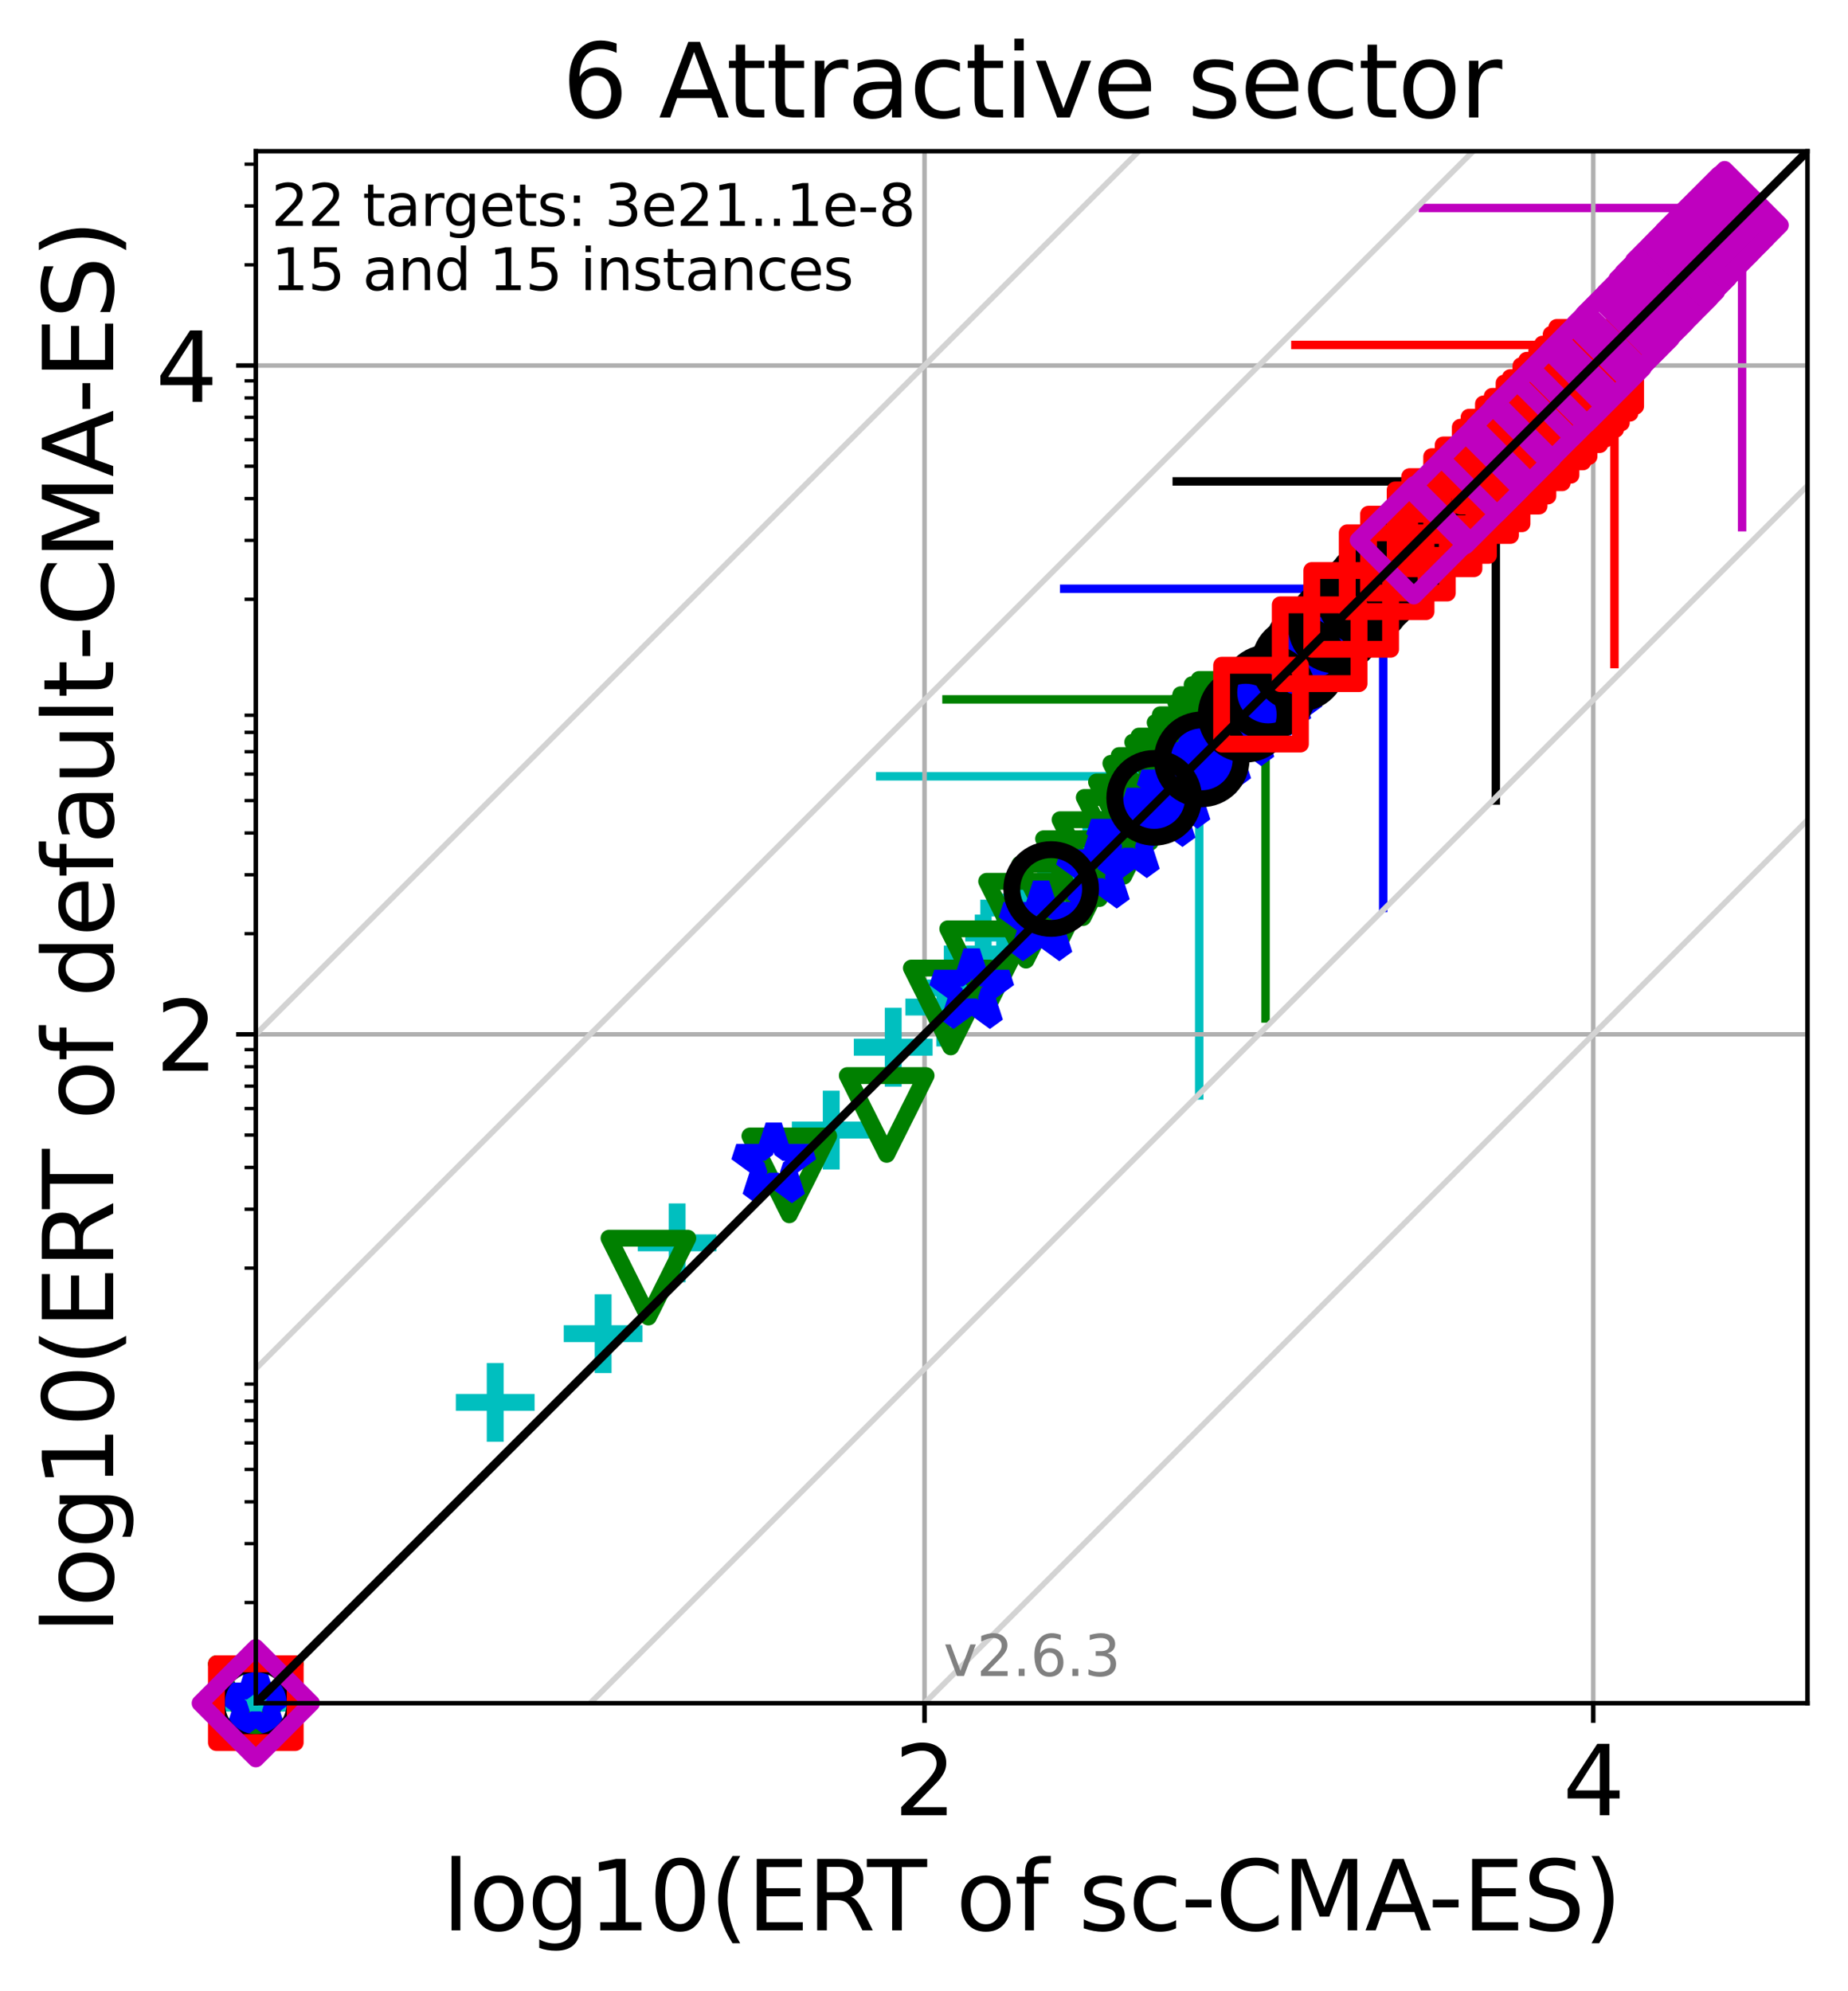 <?xml version="1.0" encoding="utf-8" standalone="no"?>
<!DOCTYPE svg PUBLIC "-//W3C//DTD SVG 1.1//EN"
  "http://www.w3.org/Graphics/SVG/1.1/DTD/svg11.dtd">
<svg xmlns:xlink="http://www.w3.org/1999/xlink" width="328.469pt" height="353.783pt" viewBox="0 0 328.469 353.783" xmlns="http://www.w3.org/2000/svg" version="1.1">
 <defs>
  <style type="text/css">*{stroke-linejoin: round; stroke-linecap: butt}</style>
 </defs>
 <g id="figure_1">
  <g id="patch_1">
   <path d="M 0 353.783 
L 328.469 353.783 
L 328.469 0 
L 0 0 
z
" style="fill: #ffffff"/>
  </g>
  <g id="axes_1">
   <g id="patch_2">
    <path d="M 45.469 302.677 
L 321.269 302.677 
L 321.269 26.877 
L 45.469 26.877 
z
" style="fill: #ffffff"/>
   </g>
   <g id="line2d_1">
    <path d="M 213.151 194.673 
L 213.151 137.963 
" clip-path="url(#p4eb788fd8b)" style="fill: none; stroke: #00bfbf; stroke-width: 1.5; stroke-linecap: square"/>
   </g>
   <g id="line2d_2">
    <path d="M 156.44 137.963 
L 213.151 137.963 
" clip-path="url(#p4eb788fd8b)" style="fill: none; stroke: #00bfbf; stroke-width: 1.5; stroke-linecap: square"/>
   </g>
   <g id="line2d_3">
    <path d="M 224.944 180.995 
L 224.944 124.285 
" clip-path="url(#p4eb788fd8b)" style="fill: none; stroke: #008000; stroke-width: 1.5; stroke-linecap: square"/>
   </g>
   <g id="line2d_4">
    <path d="M 168.233 124.285 
L 224.944 124.285 
" clip-path="url(#p4eb788fd8b)" style="fill: none; stroke: #008000; stroke-width: 1.5; stroke-linecap: square"/>
   </g>
   <g id="line2d_5">
    <path d="M 245.854 161.342 
L 245.854 104.631 
" clip-path="url(#p4eb788fd8b)" style="fill: none; stroke: #0000ff; stroke-width: 1.5; stroke-linecap: square"/>
   </g>
   <g id="line2d_6">
    <path d="M 189.144 104.631 
L 245.854 104.631 
" clip-path="url(#p4eb788fd8b)" style="fill: none; stroke: #0000ff; stroke-width: 1.5; stroke-linecap: square"/>
   </g>
   <g id="line2d_7">
    <path d="M 265.869 142.261 
L 265.869 85.551 
" clip-path="url(#p4eb788fd8b)" style="fill: none; stroke: #000000; stroke-width: 1.5; stroke-linecap: square"/>
   </g>
   <g id="line2d_8">
    <path d="M 209.159 85.551 
L 265.869 85.551 
" clip-path="url(#p4eb788fd8b)" style="fill: none; stroke: #000000; stroke-width: 1.5; stroke-linecap: square"/>
   </g>
   <g id="line2d_9">
    <path d="M 286.958 118.017 
L 286.958 61.306 
" clip-path="url(#p4eb788fd8b)" style="fill: none; stroke: #ff0000; stroke-width: 1.5; stroke-linecap: square"/>
   </g>
   <g id="line2d_10">
    <path d="M 230.248 61.306 
L 286.958 61.306 
" clip-path="url(#p4eb788fd8b)" style="fill: none; stroke: #ff0000; stroke-width: 1.5; stroke-linecap: square"/>
   </g>
   <g id="line2d_11">
    <path d="M 309.645 93.679 
L 309.645 36.969 
" clip-path="url(#p4eb788fd8b)" style="fill: none; stroke: #bf00bf; stroke-width: 1.5; stroke-linecap: square"/>
   </g>
   <g id="line2d_12">
    <path d="M 252.935 36.969 
L 309.645 36.969 
" clip-path="url(#p4eb788fd8b)" style="fill: none; stroke: #bf00bf; stroke-width: 1.5; stroke-linecap: square"/>
   </g>
   <g id="matplotlib.axis_1">
    <g id="xtick_1">
     <g id="line2d_13">
      <path d="M 164.328 302.677 
L 164.328 26.877 
" clip-path="url(#p4eb788fd8b)" style="fill: none; stroke: #b0b0b0; stroke-width: 0.8; stroke-linecap: square"/>
     </g>
     <g id="line2d_14">
      <defs>
       <path id="m99b93d00e2" d="M 0 0 
L 0 3.5 
" style="stroke: #000000; stroke-width: 0.8"/>
      </defs>
      <g>
       <use xlink:href="#m99b93d00e2" x="164.328" y="302.677" style="stroke: #000000; stroke-width: 0.8"/>
      </g>
     </g>
     <g id="text_1">
      <!-- 2 -->
      <g transform="translate(158.92 322.595)scale(0.17 -0.17)">
       <defs>
        <path id="DejaVuSans-32" d="M 1228 531 
L 3431 531 
L 3431 0 
L 469 0 
L 469 531 
Q 828 903 1448 1529 
Q 2069 2156 2228 2338 
Q 2531 2678 2651 2914 
Q 2772 3150 2772 3378 
Q 2772 3750 2511 3984 
Q 2250 4219 1831 4219 
Q 1534 4219 1204 4116 
Q 875 4013 500 3803 
L 500 4441 
Q 881 4594 1212 4672 
Q 1544 4750 1819 4750 
Q 2544 4750 2975 4387 
Q 3406 4025 3406 3419 
Q 3406 3131 3298 2873 
Q 3191 2616 2906 2266 
Q 2828 2175 2409 1742 
Q 1991 1309 1228 531 
z
" transform="scale(0.016)"/>
       </defs>
       <use xlink:href="#DejaVuSans-32"/>
      </g>
     </g>
    </g>
    <g id="xtick_2">
     <g id="line2d_15">
      <path d="M 283.188 302.677 
L 283.188 26.877 
" clip-path="url(#p4eb788fd8b)" style="fill: none; stroke: #b0b0b0; stroke-width: 0.8; stroke-linecap: square"/>
     </g>
     <g id="line2d_16">
      <g>
       <use xlink:href="#m99b93d00e2" x="283.188" y="302.677" style="stroke: #000000; stroke-width: 0.8"/>
      </g>
     </g>
     <g id="text_2">
      <!-- 4 -->
      <g transform="translate(277.78 322.595)scale(0.17 -0.17)">
       <defs>
        <path id="DejaVuSans-34" d="M 2419 4116 
L 825 1625 
L 2419 1625 
L 2419 4116 
z
M 2253 4666 
L 3047 4666 
L 3047 1625 
L 3713 1625 
L 3713 1100 
L 3047 1100 
L 3047 0 
L 2419 0 
L 2419 1100 
L 313 1100 
L 313 1709 
L 2253 4666 
z
" transform="scale(0.016)"/>
       </defs>
       <use xlink:href="#DejaVuSans-34"/>
      </g>
     </g>
    </g>
    <g id="text_3">
     <!-- log10(ERT of sc-CMA-ES) -->
     <g transform="translate(78.619 343.047)scale(0.17 -0.17)">
      <defs>
       <path id="DejaVuSans-6c" d="M 603 4863 
L 1178 4863 
L 1178 0 
L 603 0 
L 603 4863 
z
" transform="scale(0.016)"/>
       <path id="DejaVuSans-6f" d="M 1959 3097 
Q 1497 3097 1228 2736 
Q 959 2375 959 1747 
Q 959 1119 1226 758 
Q 1494 397 1959 397 
Q 2419 397 2687 759 
Q 2956 1122 2956 1747 
Q 2956 2369 2687 2733 
Q 2419 3097 1959 3097 
z
M 1959 3584 
Q 2709 3584 3137 3096 
Q 3566 2609 3566 1747 
Q 3566 888 3137 398 
Q 2709 -91 1959 -91 
Q 1206 -91 779 398 
Q 353 888 353 1747 
Q 353 2609 779 3096 
Q 1206 3584 1959 3584 
z
" transform="scale(0.016)"/>
       <path id="DejaVuSans-67" d="M 2906 1791 
Q 2906 2416 2648 2759 
Q 2391 3103 1925 3103 
Q 1463 3103 1205 2759 
Q 947 2416 947 1791 
Q 947 1169 1205 825 
Q 1463 481 1925 481 
Q 2391 481 2648 825 
Q 2906 1169 2906 1791 
z
M 3481 434 
Q 3481 -459 3084 -895 
Q 2688 -1331 1869 -1331 
Q 1566 -1331 1297 -1286 
Q 1028 -1241 775 -1147 
L 775 -588 
Q 1028 -725 1275 -790 
Q 1522 -856 1778 -856 
Q 2344 -856 2625 -561 
Q 2906 -266 2906 331 
L 2906 616 
Q 2728 306 2450 153 
Q 2172 0 1784 0 
Q 1141 0 747 490 
Q 353 981 353 1791 
Q 353 2603 747 3093 
Q 1141 3584 1784 3584 
Q 2172 3584 2450 3431 
Q 2728 3278 2906 2969 
L 2906 3500 
L 3481 3500 
L 3481 434 
z
" transform="scale(0.016)"/>
       <path id="DejaVuSans-31" d="M 794 531 
L 1825 531 
L 1825 4091 
L 703 3866 
L 703 4441 
L 1819 4666 
L 2450 4666 
L 2450 531 
L 3481 531 
L 3481 0 
L 794 0 
L 794 531 
z
" transform="scale(0.016)"/>
       <path id="DejaVuSans-30" d="M 2034 4250 
Q 1547 4250 1301 3770 
Q 1056 3291 1056 2328 
Q 1056 1369 1301 889 
Q 1547 409 2034 409 
Q 2525 409 2770 889 
Q 3016 1369 3016 2328 
Q 3016 3291 2770 3770 
Q 2525 4250 2034 4250 
z
M 2034 4750 
Q 2819 4750 3233 4129 
Q 3647 3509 3647 2328 
Q 3647 1150 3233 529 
Q 2819 -91 2034 -91 
Q 1250 -91 836 529 
Q 422 1150 422 2328 
Q 422 3509 836 4129 
Q 1250 4750 2034 4750 
z
" transform="scale(0.016)"/>
       <path id="DejaVuSans-28" d="M 1984 4856 
Q 1566 4138 1362 3434 
Q 1159 2731 1159 2009 
Q 1159 1288 1364 580 
Q 1569 -128 1984 -844 
L 1484 -844 
Q 1016 -109 783 600 
Q 550 1309 550 2009 
Q 550 2706 781 3412 
Q 1013 4119 1484 4856 
L 1984 4856 
z
" transform="scale(0.016)"/>
       <path id="DejaVuSans-45" d="M 628 4666 
L 3578 4666 
L 3578 4134 
L 1259 4134 
L 1259 2753 
L 3481 2753 
L 3481 2222 
L 1259 2222 
L 1259 531 
L 3634 531 
L 3634 0 
L 628 0 
L 628 4666 
z
" transform="scale(0.016)"/>
       <path id="DejaVuSans-52" d="M 2841 2188 
Q 3044 2119 3236 1894 
Q 3428 1669 3622 1275 
L 4263 0 
L 3584 0 
L 2988 1197 
Q 2756 1666 2539 1819 
Q 2322 1972 1947 1972 
L 1259 1972 
L 1259 0 
L 628 0 
L 628 4666 
L 2053 4666 
Q 2853 4666 3247 4331 
Q 3641 3997 3641 3322 
Q 3641 2881 3436 2590 
Q 3231 2300 2841 2188 
z
M 1259 4147 
L 1259 2491 
L 2053 2491 
Q 2509 2491 2742 2702 
Q 2975 2913 2975 3322 
Q 2975 3731 2742 3939 
Q 2509 4147 2053 4147 
L 1259 4147 
z
" transform="scale(0.016)"/>
       <path id="DejaVuSans-54" d="M -19 4666 
L 3928 4666 
L 3928 4134 
L 2272 4134 
L 2272 0 
L 1638 0 
L 1638 4134 
L -19 4134 
L -19 4666 
z
" transform="scale(0.016)"/>
       <path id="DejaVuSans-20" transform="scale(0.016)"/>
       <path id="DejaVuSans-66" d="M 2375 4863 
L 2375 4384 
L 1825 4384 
Q 1516 4384 1395 4259 
Q 1275 4134 1275 3809 
L 1275 3500 
L 2222 3500 
L 2222 3053 
L 1275 3053 
L 1275 0 
L 697 0 
L 697 3053 
L 147 3053 
L 147 3500 
L 697 3500 
L 697 3744 
Q 697 4328 969 4595 
Q 1241 4863 1831 4863 
L 2375 4863 
z
" transform="scale(0.016)"/>
       <path id="DejaVuSans-73" d="M 2834 3397 
L 2834 2853 
Q 2591 2978 2328 3040 
Q 2066 3103 1784 3103 
Q 1356 3103 1142 2972 
Q 928 2841 928 2578 
Q 928 2378 1081 2264 
Q 1234 2150 1697 2047 
L 1894 2003 
Q 2506 1872 2764 1633 
Q 3022 1394 3022 966 
Q 3022 478 2636 193 
Q 2250 -91 1575 -91 
Q 1294 -91 989 -36 
Q 684 19 347 128 
L 347 722 
Q 666 556 975 473 
Q 1284 391 1588 391 
Q 1994 391 2212 530 
Q 2431 669 2431 922 
Q 2431 1156 2273 1281 
Q 2116 1406 1581 1522 
L 1381 1569 
Q 847 1681 609 1914 
Q 372 2147 372 2553 
Q 372 3047 722 3315 
Q 1072 3584 1716 3584 
Q 2034 3584 2315 3537 
Q 2597 3491 2834 3397 
z
" transform="scale(0.016)"/>
       <path id="DejaVuSans-63" d="M 3122 3366 
L 3122 2828 
Q 2878 2963 2633 3030 
Q 2388 3097 2138 3097 
Q 1578 3097 1268 2742 
Q 959 2388 959 1747 
Q 959 1106 1268 751 
Q 1578 397 2138 397 
Q 2388 397 2633 464 
Q 2878 531 3122 666 
L 3122 134 
Q 2881 22 2623 -34 
Q 2366 -91 2075 -91 
Q 1284 -91 818 406 
Q 353 903 353 1747 
Q 353 2603 823 3093 
Q 1294 3584 2113 3584 
Q 2378 3584 2631 3529 
Q 2884 3475 3122 3366 
z
" transform="scale(0.016)"/>
       <path id="DejaVuSans-2d" d="M 313 2009 
L 1997 2009 
L 1997 1497 
L 313 1497 
L 313 2009 
z
" transform="scale(0.016)"/>
       <path id="DejaVuSans-43" d="M 4122 4306 
L 4122 3641 
Q 3803 3938 3442 4084 
Q 3081 4231 2675 4231 
Q 1875 4231 1450 3742 
Q 1025 3253 1025 2328 
Q 1025 1406 1450 917 
Q 1875 428 2675 428 
Q 3081 428 3442 575 
Q 3803 722 4122 1019 
L 4122 359 
Q 3791 134 3420 21 
Q 3050 -91 2638 -91 
Q 1578 -91 968 557 
Q 359 1206 359 2328 
Q 359 3453 968 4101 
Q 1578 4750 2638 4750 
Q 3056 4750 3426 4639 
Q 3797 4528 4122 4306 
z
" transform="scale(0.016)"/>
       <path id="DejaVuSans-4d" d="M 628 4666 
L 1569 4666 
L 2759 1491 
L 3956 4666 
L 4897 4666 
L 4897 0 
L 4281 0 
L 4281 4097 
L 3078 897 
L 2444 897 
L 1241 4097 
L 1241 0 
L 628 0 
L 628 4666 
z
" transform="scale(0.016)"/>
       <path id="DejaVuSans-41" d="M 2188 4044 
L 1331 1722 
L 3047 1722 
L 2188 4044 
z
M 1831 4666 
L 2547 4666 
L 4325 0 
L 3669 0 
L 3244 1197 
L 1141 1197 
L 716 0 
L 50 0 
L 1831 4666 
z
" transform="scale(0.016)"/>
       <path id="DejaVuSans-53" d="M 3425 4513 
L 3425 3897 
Q 3066 4069 2747 4153 
Q 2428 4238 2131 4238 
Q 1616 4238 1336 4038 
Q 1056 3838 1056 3469 
Q 1056 3159 1242 3001 
Q 1428 2844 1947 2747 
L 2328 2669 
Q 3034 2534 3370 2195 
Q 3706 1856 3706 1288 
Q 3706 609 3251 259 
Q 2797 -91 1919 -91 
Q 1588 -91 1214 -16 
Q 841 59 441 206 
L 441 856 
Q 825 641 1194 531 
Q 1563 422 1919 422 
Q 2459 422 2753 634 
Q 3047 847 3047 1241 
Q 3047 1584 2836 1778 
Q 2625 1972 2144 2069 
L 1759 2144 
Q 1053 2284 737 2584 
Q 422 2884 422 3419 
Q 422 4038 858 4394 
Q 1294 4750 2059 4750 
Q 2388 4750 2728 4690 
Q 3069 4631 3425 4513 
z
" transform="scale(0.016)"/>
       <path id="DejaVuSans-29" d="M 513 4856 
L 1013 4856 
Q 1481 4119 1714 3412 
Q 1947 2706 1947 2009 
Q 1947 1309 1714 600 
Q 1481 -109 1013 -844 
L 513 -844 
Q 928 -128 1133 580 
Q 1338 1288 1338 2009 
Q 1338 2731 1133 3434 
Q 928 4138 513 4856 
z
" transform="scale(0.016)"/>
      </defs>
      <use xlink:href="#DejaVuSans-6c"/>
      <use xlink:href="#DejaVuSans-6f" x="27.783"/>
      <use xlink:href="#DejaVuSans-67" x="88.965"/>
      <use xlink:href="#DejaVuSans-31" x="152.441"/>
      <use xlink:href="#DejaVuSans-30" x="216.064"/>
      <use xlink:href="#DejaVuSans-28" x="279.688"/>
      <use xlink:href="#DejaVuSans-45" x="318.701"/>
      <use xlink:href="#DejaVuSans-52" x="381.885"/>
      <use xlink:href="#DejaVuSans-54" x="444.117"/>
      <use xlink:href="#DejaVuSans-20" x="505.201"/>
      <use xlink:href="#DejaVuSans-6f" x="536.988"/>
      <use xlink:href="#DejaVuSans-66" x="598.17"/>
      <use xlink:href="#DejaVuSans-20" x="633.375"/>
      <use xlink:href="#DejaVuSans-73" x="665.162"/>
      <use xlink:href="#DejaVuSans-63" x="717.262"/>
      <use xlink:href="#DejaVuSans-2d" x="772.242"/>
      <use xlink:href="#DejaVuSans-43" x="808.326"/>
      <use xlink:href="#DejaVuSans-4d" x="878.15"/>
      <use xlink:href="#DejaVuSans-41" x="964.43"/>
      <use xlink:href="#DejaVuSans-2d" x="1030.588"/>
      <use xlink:href="#DejaVuSans-45" x="1066.672"/>
      <use xlink:href="#DejaVuSans-53" x="1129.855"/>
      <use xlink:href="#DejaVuSans-29" x="1193.332"/>
     </g>
    </g>
   </g>
   <g id="matplotlib.axis_2">
    <g id="ytick_1">
     <g id="line2d_17">
      <path d="M 45.469 183.818 
L 321.269 183.818 
" clip-path="url(#p4eb788fd8b)" style="fill: none; stroke: #b0b0b0; stroke-width: 0.8; stroke-linecap: square"/>
     </g>
     <g id="line2d_18">
      <defs>
       <path id="m0eb1059fab" d="M 0 0 
L -3.5 0 
" style="stroke: #000000; stroke-width: 0.8"/>
      </defs>
      <g>
       <use xlink:href="#m0eb1059fab" x="45.469" y="183.818" style="stroke: #000000; stroke-width: 0.8"/>
      </g>
     </g>
     <g id="text_4">
      <!-- 2 -->
      <g transform="translate(27.653 190.276)scale(0.17 -0.17)">
       <use xlink:href="#DejaVuSans-32"/>
      </g>
     </g>
    </g>
    <g id="ytick_2">
     <g id="line2d_19">
      <path d="M 45.469 64.958 
L 321.269 64.958 
" clip-path="url(#p4eb788fd8b)" style="fill: none; stroke: #b0b0b0; stroke-width: 0.8; stroke-linecap: square"/>
     </g>
     <g id="line2d_20">
      <g>
       <use xlink:href="#m0eb1059fab" x="45.469" y="64.958" style="stroke: #000000; stroke-width: 0.8"/>
      </g>
     </g>
     <g id="text_5">
      <!-- 4 -->
      <g transform="translate(27.653 71.417)scale(0.17 -0.17)">
       <use xlink:href="#DejaVuSans-34"/>
      </g>
     </g>
    </g>
    <g id="ytick_3">
     <g id="line2d_21">
      <defs>
       <path id="md3b51811b1" d="M 0 0 
L -2 0 
" style="stroke: #000000; stroke-width: 0.6"/>
      </defs>
      <g>
       <use xlink:href="#md3b51811b1" x="45.469" y="284.787" style="stroke: #000000; stroke-width: 0.6"/>
      </g>
     </g>
    </g>
    <g id="ytick_4">
     <g id="line2d_22">
      <g>
       <use xlink:href="#md3b51811b1" x="45.469" y="274.322" style="stroke: #000000; stroke-width: 0.6"/>
      </g>
     </g>
    </g>
    <g id="ytick_5">
     <g id="line2d_23">
      <g>
       <use xlink:href="#md3b51811b1" x="45.469" y="266.897" style="stroke: #000000; stroke-width: 0.6"/>
      </g>
     </g>
    </g>
    <g id="ytick_6">
     <g id="line2d_24">
      <g>
       <use xlink:href="#md3b51811b1" x="45.469" y="261.138" style="stroke: #000000; stroke-width: 0.6"/>
      </g>
     </g>
    </g>
    <g id="ytick_7">
     <g id="line2d_25">
      <g>
       <use xlink:href="#md3b51811b1" x="45.469" y="256.432" style="stroke: #000000; stroke-width: 0.6"/>
      </g>
     </g>
    </g>
    <g id="ytick_8">
     <g id="line2d_26">
      <g>
       <use xlink:href="#md3b51811b1" x="45.469" y="252.453" style="stroke: #000000; stroke-width: 0.6"/>
      </g>
     </g>
    </g>
    <g id="ytick_9">
     <g id="line2d_27">
      <g>
       <use xlink:href="#md3b51811b1" x="45.469" y="249.007" style="stroke: #000000; stroke-width: 0.6"/>
      </g>
     </g>
    </g>
    <g id="ytick_10">
     <g id="line2d_28">
      <g>
       <use xlink:href="#md3b51811b1" x="45.469" y="245.967" style="stroke: #000000; stroke-width: 0.6"/>
      </g>
     </g>
    </g>
    <g id="ytick_11">
     <g id="line2d_29">
      <g>
       <use xlink:href="#md3b51811b1" x="45.469" y="225.357" style="stroke: #000000; stroke-width: 0.6"/>
      </g>
     </g>
    </g>
    <g id="ytick_12">
     <g id="line2d_30">
      <g>
       <use xlink:href="#md3b51811b1" x="45.469" y="214.892" style="stroke: #000000; stroke-width: 0.6"/>
      </g>
     </g>
    </g>
    <g id="ytick_13">
     <g id="line2d_31">
      <g>
       <use xlink:href="#md3b51811b1" x="45.469" y="207.467" style="stroke: #000000; stroke-width: 0.6"/>
      </g>
     </g>
    </g>
    <g id="ytick_14">
     <g id="line2d_32">
      <g>
       <use xlink:href="#md3b51811b1" x="45.469" y="201.708" style="stroke: #000000; stroke-width: 0.6"/>
      </g>
     </g>
    </g>
    <g id="ytick_15">
     <g id="line2d_33">
      <g>
       <use xlink:href="#md3b51811b1" x="45.469" y="197.002" style="stroke: #000000; stroke-width: 0.6"/>
      </g>
     </g>
    </g>
    <g id="ytick_16">
     <g id="line2d_34">
      <g>
       <use xlink:href="#md3b51811b1" x="45.469" y="193.024" style="stroke: #000000; stroke-width: 0.6"/>
      </g>
     </g>
    </g>
    <g id="ytick_17">
     <g id="line2d_35">
      <g>
       <use xlink:href="#md3b51811b1" x="45.469" y="189.577" style="stroke: #000000; stroke-width: 0.6"/>
      </g>
     </g>
    </g>
    <g id="ytick_18">
     <g id="line2d_36">
      <g>
       <use xlink:href="#md3b51811b1" x="45.469" y="186.537" style="stroke: #000000; stroke-width: 0.6"/>
      </g>
     </g>
    </g>
    <g id="ytick_19">
     <g id="line2d_37">
      <g>
       <use xlink:href="#md3b51811b1" x="45.469" y="165.928" style="stroke: #000000; stroke-width: 0.6"/>
      </g>
     </g>
    </g>
    <g id="ytick_20">
     <g id="line2d_38">
      <g>
       <use xlink:href="#md3b51811b1" x="45.469" y="155.463" style="stroke: #000000; stroke-width: 0.6"/>
      </g>
     </g>
    </g>
    <g id="ytick_21">
     <g id="line2d_39">
      <g>
       <use xlink:href="#md3b51811b1" x="45.469" y="148.038" style="stroke: #000000; stroke-width: 0.6"/>
      </g>
     </g>
    </g>
    <g id="ytick_22">
     <g id="line2d_40">
      <g>
       <use xlink:href="#md3b51811b1" x="45.469" y="142.278" style="stroke: #000000; stroke-width: 0.6"/>
      </g>
     </g>
    </g>
    <g id="ytick_23">
     <g id="line2d_41">
      <g>
       <use xlink:href="#md3b51811b1" x="45.469" y="137.573" style="stroke: #000000; stroke-width: 0.6"/>
      </g>
     </g>
    </g>
    <g id="ytick_24">
     <g id="line2d_42">
      <g>
       <use xlink:href="#md3b51811b1" x="45.469" y="133.594" style="stroke: #000000; stroke-width: 0.6"/>
      </g>
     </g>
    </g>
    <g id="ytick_25">
     <g id="line2d_43">
      <g>
       <use xlink:href="#md3b51811b1" x="45.469" y="130.147" style="stroke: #000000; stroke-width: 0.6"/>
      </g>
     </g>
    </g>
    <g id="ytick_26">
     <g id="line2d_44">
      <g>
       <use xlink:href="#md3b51811b1" x="45.469" y="127.107" style="stroke: #000000; stroke-width: 0.6"/>
      </g>
     </g>
    </g>
    <g id="ytick_27">
     <g id="line2d_45">
      <g>
       <use xlink:href="#md3b51811b1" x="45.469" y="106.498" style="stroke: #000000; stroke-width: 0.6"/>
      </g>
     </g>
    </g>
    <g id="ytick_28">
     <g id="line2d_46">
      <g>
       <use xlink:href="#md3b51811b1" x="45.469" y="96.033" style="stroke: #000000; stroke-width: 0.6"/>
      </g>
     </g>
    </g>
    <g id="ytick_29">
     <g id="line2d_47">
      <g>
       <use xlink:href="#md3b51811b1" x="45.469" y="88.608" style="stroke: #000000; stroke-width: 0.6"/>
      </g>
     </g>
    </g>
    <g id="ytick_30">
     <g id="line2d_48">
      <g>
       <use xlink:href="#md3b51811b1" x="45.469" y="82.849" style="stroke: #000000; stroke-width: 0.6"/>
      </g>
     </g>
    </g>
    <g id="ytick_31">
     <g id="line2d_49">
      <g>
       <use xlink:href="#md3b51811b1" x="45.469" y="78.143" style="stroke: #000000; stroke-width: 0.6"/>
      </g>
     </g>
    </g>
    <g id="ytick_32">
     <g id="line2d_50">
      <g>
       <use xlink:href="#md3b51811b1" x="45.469" y="74.164" style="stroke: #000000; stroke-width: 0.6"/>
      </g>
     </g>
    </g>
    <g id="ytick_33">
     <g id="line2d_51">
      <g>
       <use xlink:href="#md3b51811b1" x="45.469" y="70.718" style="stroke: #000000; stroke-width: 0.6"/>
      </g>
     </g>
    </g>
    <g id="ytick_34">
     <g id="line2d_52">
      <g>
       <use xlink:href="#md3b51811b1" x="45.469" y="67.678" style="stroke: #000000; stroke-width: 0.6"/>
      </g>
     </g>
    </g>
    <g id="ytick_35">
     <g id="line2d_53">
      <g>
       <use xlink:href="#md3b51811b1" x="45.469" y="47.068" style="stroke: #000000; stroke-width: 0.6"/>
      </g>
     </g>
    </g>
    <g id="ytick_36">
     <g id="line2d_54">
      <g>
       <use xlink:href="#md3b51811b1" x="45.469" y="36.603" style="stroke: #000000; stroke-width: 0.6"/>
      </g>
     </g>
    </g>
    <g id="ytick_37">
     <g id="line2d_55">
      <g>
       <use xlink:href="#md3b51811b1" x="45.469" y="29.178" style="stroke: #000000; stroke-width: 0.6"/>
      </g>
     </g>
    </g>
    <g id="text_6">
     <!-- log10(ERT of default-CMA-ES) -->
     <g transform="translate(20.117 290.334)rotate(-90)scale(0.17 -0.17)">
      <defs>
       <path id="DejaVuSans-64" d="M 2906 2969 
L 2906 4863 
L 3481 4863 
L 3481 0 
L 2906 0 
L 2906 525 
Q 2725 213 2448 61 
Q 2172 -91 1784 -91 
Q 1150 -91 751 415 
Q 353 922 353 1747 
Q 353 2572 751 3078 
Q 1150 3584 1784 3584 
Q 2172 3584 2448 3432 
Q 2725 3281 2906 2969 
z
M 947 1747 
Q 947 1113 1208 752 
Q 1469 391 1925 391 
Q 2381 391 2643 752 
Q 2906 1113 2906 1747 
Q 2906 2381 2643 2742 
Q 2381 3103 1925 3103 
Q 1469 3103 1208 2742 
Q 947 2381 947 1747 
z
" transform="scale(0.016)"/>
       <path id="DejaVuSans-65" d="M 3597 1894 
L 3597 1613 
L 953 1613 
Q 991 1019 1311 708 
Q 1631 397 2203 397 
Q 2534 397 2845 478 
Q 3156 559 3463 722 
L 3463 178 
Q 3153 47 2828 -22 
Q 2503 -91 2169 -91 
Q 1331 -91 842 396 
Q 353 884 353 1716 
Q 353 2575 817 3079 
Q 1281 3584 2069 3584 
Q 2775 3584 3186 3129 
Q 3597 2675 3597 1894 
z
M 3022 2063 
Q 3016 2534 2758 2815 
Q 2500 3097 2075 3097 
Q 1594 3097 1305 2825 
Q 1016 2553 972 2059 
L 3022 2063 
z
" transform="scale(0.016)"/>
       <path id="DejaVuSans-61" d="M 2194 1759 
Q 1497 1759 1228 1600 
Q 959 1441 959 1056 
Q 959 750 1161 570 
Q 1363 391 1709 391 
Q 2188 391 2477 730 
Q 2766 1069 2766 1631 
L 2766 1759 
L 2194 1759 
z
M 3341 1997 
L 3341 0 
L 2766 0 
L 2766 531 
Q 2569 213 2275 61 
Q 1981 -91 1556 -91 
Q 1019 -91 701 211 
Q 384 513 384 1019 
Q 384 1609 779 1909 
Q 1175 2209 1959 2209 
L 2766 2209 
L 2766 2266 
Q 2766 2663 2505 2880 
Q 2244 3097 1772 3097 
Q 1472 3097 1187 3025 
Q 903 2953 641 2809 
L 641 3341 
Q 956 3463 1253 3523 
Q 1550 3584 1831 3584 
Q 2591 3584 2966 3190 
Q 3341 2797 3341 1997 
z
" transform="scale(0.016)"/>
       <path id="DejaVuSans-75" d="M 544 1381 
L 544 3500 
L 1119 3500 
L 1119 1403 
Q 1119 906 1312 657 
Q 1506 409 1894 409 
Q 2359 409 2629 706 
Q 2900 1003 2900 1516 
L 2900 3500 
L 3475 3500 
L 3475 0 
L 2900 0 
L 2900 538 
Q 2691 219 2414 64 
Q 2138 -91 1772 -91 
Q 1169 -91 856 284 
Q 544 659 544 1381 
z
M 1991 3584 
L 1991 3584 
z
" transform="scale(0.016)"/>
       <path id="DejaVuSans-74" d="M 1172 4494 
L 1172 3500 
L 2356 3500 
L 2356 3053 
L 1172 3053 
L 1172 1153 
Q 1172 725 1289 603 
Q 1406 481 1766 481 
L 2356 481 
L 2356 0 
L 1766 0 
Q 1100 0 847 248 
Q 594 497 594 1153 
L 594 3053 
L 172 3053 
L 172 3500 
L 594 3500 
L 594 4494 
L 1172 4494 
z
" transform="scale(0.016)"/>
      </defs>
      <use xlink:href="#DejaVuSans-6c"/>
      <use xlink:href="#DejaVuSans-6f" x="27.783"/>
      <use xlink:href="#DejaVuSans-67" x="88.965"/>
      <use xlink:href="#DejaVuSans-31" x="152.441"/>
      <use xlink:href="#DejaVuSans-30" x="216.064"/>
      <use xlink:href="#DejaVuSans-28" x="279.688"/>
      <use xlink:href="#DejaVuSans-45" x="318.701"/>
      <use xlink:href="#DejaVuSans-52" x="381.885"/>
      <use xlink:href="#DejaVuSans-54" x="444.117"/>
      <use xlink:href="#DejaVuSans-20" x="505.201"/>
      <use xlink:href="#DejaVuSans-6f" x="536.988"/>
      <use xlink:href="#DejaVuSans-66" x="598.17"/>
      <use xlink:href="#DejaVuSans-20" x="633.375"/>
      <use xlink:href="#DejaVuSans-64" x="665.162"/>
      <use xlink:href="#DejaVuSans-65" x="728.639"/>
      <use xlink:href="#DejaVuSans-66" x="790.162"/>
      <use xlink:href="#DejaVuSans-61" x="825.367"/>
      <use xlink:href="#DejaVuSans-75" x="886.646"/>
      <use xlink:href="#DejaVuSans-6c" x="950.025"/>
      <use xlink:href="#DejaVuSans-74" x="977.809"/>
      <use xlink:href="#DejaVuSans-2d" x="1017.018"/>
      <use xlink:href="#DejaVuSans-43" x="1053.102"/>
      <use xlink:href="#DejaVuSans-4d" x="1122.926"/>
      <use xlink:href="#DejaVuSans-41" x="1209.205"/>
      <use xlink:href="#DejaVuSans-2d" x="1275.363"/>
      <use xlink:href="#DejaVuSans-45" x="1311.447"/>
      <use xlink:href="#DejaVuSans-53" x="1374.631"/>
      <use xlink:href="#DejaVuSans-29" x="1438.107"/>
     </g>
    </g>
   </g>
   <g id="line2d_56">
    <defs>
     <path id="m93a5e6c815" d="M -7 0 
L 7 0 
M 0 7 
L 0 -7 
" style="stroke: #00bfbf; stroke-width: 3"/>
    </defs>
    <g>
     <use xlink:href="#m93a5e6c815" x="45.469" y="302.677" style="fill-opacity: 0; stroke: #00bfbf; stroke-width: 3"/>
     <use xlink:href="#m93a5e6c815" x="88.021" y="249.223" style="fill-opacity: 0; stroke: #00bfbf; stroke-width: 3"/>
     <use xlink:href="#m93a5e6c815" x="107.202" y="237.011" style="fill-opacity: 0; stroke: #00bfbf; stroke-width: 3"/>
     <use xlink:href="#m93a5e6c815" x="120.355" y="220.868" style="fill-opacity: 0; stroke: #00bfbf; stroke-width: 3"/>
     <use xlink:href="#m93a5e6c815" x="147.747" y="200.828" style="fill-opacity: 0; stroke: #00bfbf; stroke-width: 3"/>
     <use xlink:href="#m93a5e6c815" x="158.762" y="186.101" style="fill-opacity: 0; stroke: #00bfbf; stroke-width: 3"/>
     <use xlink:href="#m93a5e6c815" x="167.921" y="178.969" style="fill-opacity: 0; stroke: #00bfbf; stroke-width: 3"/>
     <use xlink:href="#m93a5e6c815" x="170.927" y="175.567" style="fill-opacity: 0; stroke: #00bfbf; stroke-width: 3"/>
     <use xlink:href="#m93a5e6c815" x="174.759" y="169.532" style="fill-opacity: 0; stroke: #00bfbf; stroke-width: 3"/>
     <use xlink:href="#m93a5e6c815" x="178.565" y="165.808" style="fill-opacity: 0; stroke: #00bfbf; stroke-width: 3"/>
     <use xlink:href="#m93a5e6c815" x="181.245" y="161.38" style="fill-opacity: 0; stroke: #00bfbf; stroke-width: 3"/>
     <use xlink:href="#m93a5e6c815" x="187.861" y="159.189" style="fill-opacity: 0; stroke: #00bfbf; stroke-width: 3"/>
     <use xlink:href="#m93a5e6c815" x="191.354" y="155.931" style="fill-opacity: 0; stroke: #00bfbf; stroke-width: 3"/>
     <use xlink:href="#m93a5e6c815" x="193.279" y="154.561" style="fill-opacity: 0; stroke: #00bfbf; stroke-width: 3"/>
     <use xlink:href="#m93a5e6c815" x="195.598" y="151.137" style="fill-opacity: 0; stroke: #00bfbf; stroke-width: 3"/>
     <use xlink:href="#m93a5e6c815" x="197.451" y="150.557" style="fill-opacity: 0; stroke: #00bfbf; stroke-width: 3"/>
     <use xlink:href="#m93a5e6c815" x="199.389" y="147.518" style="fill-opacity: 0; stroke: #00bfbf; stroke-width: 3"/>
     <use xlink:href="#m93a5e6c815" x="201.438" y="145.66" style="fill-opacity: 0; stroke: #00bfbf; stroke-width: 3"/>
     <use xlink:href="#m93a5e6c815" x="203.581" y="144.066" style="fill-opacity: 0; stroke: #00bfbf; stroke-width: 3"/>
     <use xlink:href="#m93a5e6c815" x="204.89" y="142.828" style="fill-opacity: 0; stroke: #00bfbf; stroke-width: 3"/>
     <use xlink:href="#m93a5e6c815" x="206.067" y="141.673" style="fill-opacity: 0; stroke: #00bfbf; stroke-width: 3"/>
     <use xlink:href="#m93a5e6c815" x="206.694" y="140.429" style="fill-opacity: 0; stroke: #00bfbf; stroke-width: 3"/>
    </g>
   </g>
   <g id="line2d_57">
    <defs>
     <path id="m856020922f" d="M -0 7 
L 7 -7 
L -7 -7 
z
" style="stroke: #008000; stroke-width: 3; stroke-linejoin: miter"/>
    </defs>
    <g>
     <use xlink:href="#m856020922f" x="45.469" y="302.677" style="fill-opacity: 0; stroke: #008000; stroke-width: 3; stroke-linejoin: miter"/>
     <use xlink:href="#m856020922f" x="115.249" y="227.046" style="fill-opacity: 0; stroke: #008000; stroke-width: 3; stroke-linejoin: miter"/>
     <use xlink:href="#m856020922f" x="140.289" y="208.882" style="fill-opacity: 0; stroke: #008000; stroke-width: 3; stroke-linejoin: miter"/>
     <use xlink:href="#m856020922f" x="157.605" y="198.146" style="fill-opacity: 0; stroke: #008000; stroke-width: 3; stroke-linejoin: miter"/>
     <use xlink:href="#m856020922f" x="168.991" y="179.04" style="fill-opacity: 0; stroke: #008000; stroke-width: 3; stroke-linejoin: miter"/>
     <use xlink:href="#m856020922f" x="175.462" y="172.066" style="fill-opacity: 0; stroke: #008000; stroke-width: 3; stroke-linejoin: miter"/>
     <use xlink:href="#m856020922f" x="182.373" y="163.625" style="fill-opacity: 0; stroke: #008000; stroke-width: 3; stroke-linejoin: miter"/>
     <use xlink:href="#m856020922f" x="188.265" y="160.599" style="fill-opacity: 0; stroke: #008000; stroke-width: 3; stroke-linejoin: miter"/>
     <use xlink:href="#m856020922f" x="192.494" y="156.066" style="fill-opacity: 0; stroke: #008000; stroke-width: 3; stroke-linejoin: miter"/>
     <use xlink:href="#m856020922f" x="195.418" y="152.681" style="fill-opacity: 0; stroke: #008000; stroke-width: 3; stroke-linejoin: miter"/>
     <use xlink:href="#m856020922f" x="199.723" y="148.722" style="fill-opacity: 0; stroke: #008000; stroke-width: 3; stroke-linejoin: miter"/>
     <use xlink:href="#m856020922f" x="201.899" y="145.972" style="fill-opacity: 0; stroke: #008000; stroke-width: 3; stroke-linejoin: miter"/>
     <use xlink:href="#m856020922f" x="204.45" y="142.656" style="fill-opacity: 0; stroke: #008000; stroke-width: 3; stroke-linejoin: miter"/>
     <use xlink:href="#m856020922f" x="205.926" y="141.273" style="fill-opacity: 0; stroke: #008000; stroke-width: 3; stroke-linejoin: miter"/>
     <use xlink:href="#m856020922f" x="208.34" y="138.896" style="fill-opacity: 0; stroke: #008000; stroke-width: 3; stroke-linejoin: miter"/>
     <use xlink:href="#m856020922f" x="209.448" y="137.82" style="fill-opacity: 0; stroke: #008000; stroke-width: 3; stroke-linejoin: miter"/>
     <use xlink:href="#m856020922f" x="212.323" y="135.414" style="fill-opacity: 0; stroke: #008000; stroke-width: 3; stroke-linejoin: miter"/>
     <use xlink:href="#m856020922f" x="213.239" y="134.028" style="fill-opacity: 0; stroke: #008000; stroke-width: 3; stroke-linejoin: miter"/>
     <use xlink:href="#m856020922f" x="215.982" y="131.797" style="fill-opacity: 0; stroke: #008000; stroke-width: 3; stroke-linejoin: miter"/>
     <use xlink:href="#m856020922f" x="216.871" y="130.461" style="fill-opacity: 0; stroke: #008000; stroke-width: 3; stroke-linejoin: miter"/>
     <use xlink:href="#m856020922f" x="218.891" y="128.68" style="fill-opacity: 0; stroke: #008000; stroke-width: 3; stroke-linejoin: miter"/>
     <use xlink:href="#m856020922f" x="220.128" y="127.754" style="fill-opacity: 0; stroke: #008000; stroke-width: 3; stroke-linejoin: miter"/>
    </g>
   </g>
   <g id="line2d_58">
    <defs>
     <path id="m03a3d43e49" d="M 0 -7 
L -1.572 -2.163 
L -6.657 -2.163 
L -2.543 0.826 
L -4.114 5.663 
L -0 2.674 
L 4.114 5.663 
L 2.543 0.826 
L 6.657 -2.163 
L 1.572 -2.163 
z
" style="stroke: #0000ff; stroke-width: 3; stroke-linejoin: bevel"/>
    </defs>
    <g>
     <use xlink:href="#m03a3d43e49" x="45.469" y="302.677" style="fill-opacity: 0; stroke: #0000ff; stroke-width: 3; stroke-linejoin: bevel"/>
     <use xlink:href="#m03a3d43e49" x="137.526" y="206.956" style="fill-opacity: 0; stroke: #0000ff; stroke-width: 3; stroke-linejoin: bevel"/>
     <use xlink:href="#m03a3d43e49" x="172.716" y="175.996" style="fill-opacity: 0; stroke: #0000ff; stroke-width: 3; stroke-linejoin: bevel"/>
     <use xlink:href="#m03a3d43e49" x="185.051" y="163.949" style="fill-opacity: 0; stroke: #0000ff; stroke-width: 3; stroke-linejoin: bevel"/>
     <use xlink:href="#m03a3d43e49" x="195.263" y="154.6" style="fill-opacity: 0; stroke: #0000ff; stroke-width: 3; stroke-linejoin: bevel"/>
     <use xlink:href="#m03a3d43e49" x="200.599" y="149.185" style="fill-opacity: 0; stroke: #0000ff; stroke-width: 3; stroke-linejoin: bevel"/>
     <use xlink:href="#m03a3d43e49" x="206.946" y="143.649" style="fill-opacity: 0; stroke: #0000ff; stroke-width: 3; stroke-linejoin: bevel"/>
     <use xlink:href="#m03a3d43e49" x="209.592" y="140.41" style="fill-opacity: 0; stroke: #0000ff; stroke-width: 3; stroke-linejoin: bevel"/>
     <use xlink:href="#m03a3d43e49" x="214.248" y="135.56" style="fill-opacity: 0; stroke: #0000ff; stroke-width: 3; stroke-linejoin: bevel"/>
     <use xlink:href="#m03a3d43e49" x="216.837" y="133.102" style="fill-opacity: 0; stroke: #0000ff; stroke-width: 3; stroke-linejoin: bevel"/>
     <use xlink:href="#m03a3d43e49" x="220.947" y="129.27" style="fill-opacity: 0; stroke: #0000ff; stroke-width: 3; stroke-linejoin: bevel"/>
     <use xlink:href="#m03a3d43e49" x="222.74" y="127.259" style="fill-opacity: 0; stroke: #0000ff; stroke-width: 3; stroke-linejoin: bevel"/>
     <use xlink:href="#m03a3d43e49" x="226.079" y="123.87" style="fill-opacity: 0; stroke: #0000ff; stroke-width: 3; stroke-linejoin: bevel"/>
     <use xlink:href="#m03a3d43e49" x="227.519" y="122.419" style="fill-opacity: 0; stroke: #0000ff; stroke-width: 3; stroke-linejoin: bevel"/>
     <use xlink:href="#m03a3d43e49" x="229.5" y="120.323" style="fill-opacity: 0; stroke: #0000ff; stroke-width: 3; stroke-linejoin: bevel"/>
     <use xlink:href="#m03a3d43e49" x="230.704" y="118.799" style="fill-opacity: 0; stroke: #0000ff; stroke-width: 3; stroke-linejoin: bevel"/>
     <use xlink:href="#m03a3d43e49" x="232.586" y="116.616" style="fill-opacity: 0; stroke: #0000ff; stroke-width: 3; stroke-linejoin: bevel"/>
     <use xlink:href="#m03a3d43e49" x="233.727" y="115.445" style="fill-opacity: 0; stroke: #0000ff; stroke-width: 3; stroke-linejoin: bevel"/>
     <use xlink:href="#m03a3d43e49" x="235.467" y="113.454" style="fill-opacity: 0; stroke: #0000ff; stroke-width: 3; stroke-linejoin: bevel"/>
     <use xlink:href="#m03a3d43e49" x="236.678" y="112.547" style="fill-opacity: 0; stroke: #0000ff; stroke-width: 3; stroke-linejoin: bevel"/>
     <use xlink:href="#m03a3d43e49" x="238.194" y="110.822" style="fill-opacity: 0; stroke: #0000ff; stroke-width: 3; stroke-linejoin: bevel"/>
     <use xlink:href="#m03a3d43e49" x="239.27" y="109.849" style="fill-opacity: 0; stroke: #0000ff; stroke-width: 3; stroke-linejoin: bevel"/>
    </g>
   </g>
   <g id="line2d_59">
    <defs>
     <path id="mccd266d8da" d="M 0 7 
C 1.856 7 3.637 6.262 4.95 4.95 
C 6.262 3.637 7 1.856 7 0 
C 7 -1.856 6.262 -3.637 4.95 -4.95 
C 3.637 -6.262 1.856 -7 0 -7 
C -1.856 -7 -3.637 -6.262 -4.95 -4.95 
C -6.262 -3.637 -7 -1.856 -7 0 
C -7 1.856 -6.262 3.637 -4.95 4.95 
C -3.637 6.262 -1.856 7 0 7 
z
" style="stroke: #000000; stroke-width: 3"/>
    </defs>
    <g>
     <use xlink:href="#mccd266d8da" x="45.469" y="302.677" style="fill-opacity: 0; stroke: #000000; stroke-width: 3"/>
     <use xlink:href="#mccd266d8da" x="186.838" y="157.992" style="fill-opacity: 0; stroke: #000000; stroke-width: 3"/>
     <use xlink:href="#mccd266d8da" x="205.149" y="141.794" style="fill-opacity: 0; stroke: #000000; stroke-width: 3"/>
     <use xlink:href="#mccd266d8da" x="213.598" y="134.944" style="fill-opacity: 0; stroke: #000000; stroke-width: 3"/>
     <use xlink:href="#mccd266d8da" x="221.413" y="127.008" style="fill-opacity: 0; stroke: #000000; stroke-width: 3"/>
     <use xlink:href="#mccd266d8da" x="225.411" y="123.049" style="fill-opacity: 0; stroke: #000000; stroke-width: 3"/>
     <use xlink:href="#mccd266d8da" x="230.904" y="117.971" style="fill-opacity: 0; stroke: #000000; stroke-width: 3"/>
     <use xlink:href="#mccd266d8da" x="233.303" y="114.967" style="fill-opacity: 0; stroke: #000000; stroke-width: 3"/>
     <use xlink:href="#mccd266d8da" x="237.414" y="111.172" style="fill-opacity: 0; stroke: #000000; stroke-width: 3"/>
     <use xlink:href="#mccd266d8da" x="239.532" y="109.086" style="fill-opacity: 0; stroke: #000000; stroke-width: 3"/>
     <use xlink:href="#mccd266d8da" x="242.538" y="106.19" style="fill-opacity: 0; stroke: #000000; stroke-width: 3"/>
     <use xlink:href="#mccd266d8da" x="244.145" y="104.451" style="fill-opacity: 0; stroke: #000000; stroke-width: 3"/>
     <use xlink:href="#mccd266d8da" x="247.256" y="101.811" style="fill-opacity: 0; stroke: #000000; stroke-width: 3"/>
     <use xlink:href="#mccd266d8da" x="248.68" y="100.452" style="fill-opacity: 0; stroke: #000000; stroke-width: 3"/>
     <use xlink:href="#mccd266d8da" x="250.901" y="98.454" style="fill-opacity: 0; stroke: #000000; stroke-width: 3"/>
     <use xlink:href="#mccd266d8da" x="251.849" y="97.193" style="fill-opacity: 0; stroke: #000000; stroke-width: 3"/>
     <use xlink:href="#mccd266d8da" x="253.848" y="94.927" style="fill-opacity: 0; stroke: #000000; stroke-width: 3"/>
     <use xlink:href="#mccd266d8da" x="255.121" y="93.649" style="fill-opacity: 0; stroke: #000000; stroke-width: 3"/>
     <use xlink:href="#mccd266d8da" x="257.022" y="92.076" style="fill-opacity: 0; stroke: #000000; stroke-width: 3"/>
     <use xlink:href="#mccd266d8da" x="258.14" y="90.931" style="fill-opacity: 0; stroke: #000000; stroke-width: 3"/>
     <use xlink:href="#mccd266d8da" x="259.567" y="89.358" style="fill-opacity: 0; stroke: #000000; stroke-width: 3"/>
     <use xlink:href="#mccd266d8da" x="260.843" y="88.302" style="fill-opacity: 0; stroke: #000000; stroke-width: 3"/>
    </g>
   </g>
   <g id="line2d_60">
    <defs>
     <path id="m8fc8c4c7c5" d="M -7 7 
L 7 7 
L 7 -7 
L -7 -7 
z
" style="stroke: #ff0000; stroke-width: 3; stroke-linejoin: miter"/>
    </defs>
    <g>
     <use xlink:href="#m8fc8c4c7c5" x="45.469" y="302.677" style="fill-opacity: 0; stroke: #ff0000; stroke-width: 3; stroke-linejoin: miter"/>
     <use xlink:href="#m8fc8c4c7c5" x="224.139" y="125.229" style="fill-opacity: 0; stroke: #ff0000; stroke-width: 3; stroke-linejoin: miter"/>
     <use xlink:href="#m8fc8c4c7c5" x="234.557" y="114.489" style="fill-opacity: 0; stroke: #ff0000; stroke-width: 3; stroke-linejoin: miter"/>
     <use xlink:href="#m8fc8c4c7c5" x="240.164" y="108.386" style="fill-opacity: 0; stroke: #ff0000; stroke-width: 3; stroke-linejoin: miter"/>
     <use xlink:href="#m8fc8c4c7c5" x="246.466" y="101.694" style="fill-opacity: 0; stroke: #ff0000; stroke-width: 3; stroke-linejoin: miter"/>
     <use xlink:href="#m8fc8c4c7c5" x="250.248" y="98.382" style="fill-opacity: 0; stroke: #ff0000; stroke-width: 3; stroke-linejoin: miter"/>
     <use xlink:href="#m8fc8c4c7c5" x="254.983" y="94.072" style="fill-opacity: 0; stroke: #ff0000; stroke-width: 3; stroke-linejoin: miter"/>
     <use xlink:href="#m8fc8c4c7c5" x="257.562" y="91.7" style="fill-opacity: 0; stroke: #ff0000; stroke-width: 3; stroke-linejoin: miter"/>
     <use xlink:href="#m8fc8c4c7c5" x="261.476" y="88.155" style="fill-opacity: 0; stroke: #ff0000; stroke-width: 3; stroke-linejoin: miter"/>
     <use xlink:href="#m8fc8c4c7c5" x="263.518" y="86.075" style="fill-opacity: 0; stroke: #ff0000; stroke-width: 3; stroke-linejoin: miter"/>
     <use xlink:href="#m8fc8c4c7c5" x="266.558" y="82.933" style="fill-opacity: 0; stroke: #ff0000; stroke-width: 3; stroke-linejoin: miter"/>
     <use xlink:href="#m8fc8c4c7c5" x="268.121" y="81.148" style="fill-opacity: 0; stroke: #ff0000; stroke-width: 3; stroke-linejoin: miter"/>
     <use xlink:href="#m8fc8c4c7c5" x="270.675" y="78.789" style="fill-opacity: 0; stroke: #ff0000; stroke-width: 3; stroke-linejoin: miter"/>
     <use xlink:href="#m8fc8c4c7c5" x="272.223" y="77.447" style="fill-opacity: 0; stroke: #ff0000; stroke-width: 3; stroke-linejoin: miter"/>
     <use xlink:href="#m8fc8c4c7c5" x="274.344" y="75.082" style="fill-opacity: 0; stroke: #ff0000; stroke-width: 3; stroke-linejoin: miter"/>
     <use xlink:href="#m8fc8c4c7c5" x="275.433" y="74.116" style="fill-opacity: 0; stroke: #ff0000; stroke-width: 3; stroke-linejoin: miter"/>
     <use xlink:href="#m8fc8c4c7c5" x="277.334" y="72.013" style="fill-opacity: 0; stroke: #ff0000; stroke-width: 3; stroke-linejoin: miter"/>
     <use xlink:href="#m8fc8c4c7c5" x="278.364" y="71.023" style="fill-opacity: 0; stroke: #ff0000; stroke-width: 3; stroke-linejoin: miter"/>
     <use xlink:href="#m8fc8c4c7c5" x="280.155" y="69.304" style="fill-opacity: 0; stroke: #ff0000; stroke-width: 3; stroke-linejoin: miter"/>
     <use xlink:href="#m8fc8c4c7c5" x="281.175" y="68.155" style="fill-opacity: 0; stroke: #ff0000; stroke-width: 3; stroke-linejoin: miter"/>
     <use xlink:href="#m8fc8c4c7c5" x="282.711" y="66.428" style="fill-opacity: 0; stroke: #ff0000; stroke-width: 3; stroke-linejoin: miter"/>
     <use xlink:href="#m8fc8c4c7c5" x="283.718" y="65.188" style="fill-opacity: 0; stroke: #ff0000; stroke-width: 3; stroke-linejoin: miter"/>
    </g>
   </g>
   <g id="line2d_61">
    <defs>
     <path id="mdf9a02e74b" d="M -0 9.899 
L 9.899 0 
L 0 -9.899 
L -9.899 -0 
z
" style="stroke: #bf00bf; stroke-width: 3; stroke-linejoin: miter"/>
    </defs>
    <g>
     <use xlink:href="#mdf9a02e74b" x="45.469" y="302.677" style="fill-opacity: 0; stroke: #bf00bf; stroke-width: 3; stroke-linejoin: miter"/>
     <use xlink:href="#mdf9a02e74b" x="251.304" y="96.017" style="fill-opacity: 0; stroke: #bf00bf; stroke-width: 3; stroke-linejoin: miter"/>
     <use xlink:href="#mdf9a02e74b" x="260.523" y="87.094" style="fill-opacity: 0; stroke: #bf00bf; stroke-width: 3; stroke-linejoin: miter"/>
     <use xlink:href="#mdf9a02e74b" x="266.123" y="81.505" style="fill-opacity: 0; stroke: #bf00bf; stroke-width: 3; stroke-linejoin: miter"/>
     <use xlink:href="#mdf9a02e74b" x="271.934" y="75.607" style="fill-opacity: 0; stroke: #bf00bf; stroke-width: 3; stroke-linejoin: miter"/>
     <use xlink:href="#mdf9a02e74b" x="275.16" y="72.239" style="fill-opacity: 0; stroke: #bf00bf; stroke-width: 3; stroke-linejoin: miter"/>
     <use xlink:href="#mdf9a02e74b" x="279.592" y="67.943" style="fill-opacity: 0; stroke: #bf00bf; stroke-width: 3; stroke-linejoin: miter"/>
     <use xlink:href="#mdf9a02e74b" x="282.163" y="65.447" style="fill-opacity: 0; stroke: #bf00bf; stroke-width: 3; stroke-linejoin: miter"/>
     <use xlink:href="#mdf9a02e74b" x="285.152" y="62.198" style="fill-opacity: 0; stroke: #bf00bf; stroke-width: 3; stroke-linejoin: miter"/>
     <use xlink:href="#mdf9a02e74b" x="287.126" y="60.262" style="fill-opacity: 0; stroke: #bf00bf; stroke-width: 3; stroke-linejoin: miter"/>
     <use xlink:href="#mdf9a02e74b" x="289.751" y="57.464" style="fill-opacity: 0; stroke: #bf00bf; stroke-width: 3; stroke-linejoin: miter"/>
     <use xlink:href="#mdf9a02e74b" x="291.397" y="55.728" style="fill-opacity: 0; stroke: #bf00bf; stroke-width: 3; stroke-linejoin: miter"/>
     <use xlink:href="#mdf9a02e74b" x="293.985" y="53.174" style="fill-opacity: 0; stroke: #bf00bf; stroke-width: 3; stroke-linejoin: miter"/>
     <use xlink:href="#mdf9a02e74b" x="295.222" y="51.868" style="fill-opacity: 0; stroke: #bf00bf; stroke-width: 3; stroke-linejoin: miter"/>
     <use xlink:href="#mdf9a02e74b" x="297.303" y="49.537" style="fill-opacity: 0; stroke: #bf00bf; stroke-width: 3; stroke-linejoin: miter"/>
     <use xlink:href="#mdf9a02e74b" x="298.374" y="48.376" style="fill-opacity: 0; stroke: #bf00bf; stroke-width: 3; stroke-linejoin: miter"/>
     <use xlink:href="#mdf9a02e74b" x="300.261" y="46.255" style="fill-opacity: 0; stroke: #bf00bf; stroke-width: 3; stroke-linejoin: miter"/>
     <use xlink:href="#mdf9a02e74b" x="301.413" y="45.206" style="fill-opacity: 0; stroke: #bf00bf; stroke-width: 3; stroke-linejoin: miter"/>
     <use xlink:href="#mdf9a02e74b" x="303.058" y="43.491" style="fill-opacity: 0; stroke: #bf00bf; stroke-width: 3; stroke-linejoin: miter"/>
     <use xlink:href="#mdf9a02e74b" x="304.155" y="42.394" style="fill-opacity: 0; stroke: #bf00bf; stroke-width: 3; stroke-linejoin: miter"/>
     <use xlink:href="#mdf9a02e74b" x="305.504" y="40.922" style="fill-opacity: 0; stroke: #bf00bf; stroke-width: 3; stroke-linejoin: miter"/>
     <use xlink:href="#mdf9a02e74b" x="306.541" y="40.011" style="fill-opacity: 0; stroke: #bf00bf; stroke-width: 3; stroke-linejoin: miter"/>
    </g>
   </g>
   <g id="line2d_62">
    <path d="M 45.469 302.677 
L 321.269 26.877 
" clip-path="url(#p4eb788fd8b)" style="fill: none; stroke: #000000; stroke-width: 1.5; stroke-linecap: square"/>
   </g>
   <g id="line2d_63">
    <path d="M 104.899 302.677 
L 329.469 78.107 
" clip-path="url(#p4eb788fd8b)" style="fill: none; stroke: #d3d3d3; stroke-linecap: square"/>
   </g>
   <g id="line2d_64">
    <path d="M 164.328 302.677 
L 329.469 137.537 
" clip-path="url(#p4eb788fd8b)" style="fill: none; stroke: #d3d3d3; stroke-linecap: square"/>
   </g>
   <g id="line2d_65">
    <path d="M 45.469 243.247 
L 289.717 -1 
" clip-path="url(#p4eb788fd8b)" style="fill: none; stroke: #d3d3d3; stroke-linecap: square"/>
   </g>
   <g id="line2d_66">
    <path d="M 45.469 183.818 
L 230.287 -1 
" clip-path="url(#p4eb788fd8b)" style="fill: none; stroke: #d3d3d3; stroke-linecap: square"/>
   </g>
   <g id="patch_3">
    <path d="M 45.469 302.677 
L 45.469 26.877 
" style="fill: none; stroke: #000000; stroke-width: 0.8; stroke-linejoin: miter; stroke-linecap: square"/>
   </g>
   <g id="patch_4">
    <path d="M 321.269 302.677 
L 321.269 26.877 
" style="fill: none; stroke: #000000; stroke-width: 0.8; stroke-linejoin: miter; stroke-linecap: square"/>
   </g>
   <g id="patch_5">
    <path d="M 45.469 302.677 
L 321.269 302.677 
" style="fill: none; stroke: #000000; stroke-width: 0.8; stroke-linejoin: miter; stroke-linecap: square"/>
   </g>
   <g id="patch_6">
    <path d="M 45.469 26.877 
L 321.269 26.877 
" style="fill: none; stroke: #000000; stroke-width: 0.8; stroke-linejoin: miter; stroke-linecap: square"/>
   </g>
   <g id="text_7">
    <!-- 22 targets: 3e21..1e-8 -->
    <g transform="translate(48.227 40.144)scale(0.102 -0.102)">
     <defs>
      <path id="DejaVuSans-72" d="M 2631 2963 
Q 2534 3019 2420 3045 
Q 2306 3072 2169 3072 
Q 1681 3072 1420 2755 
Q 1159 2438 1159 1844 
L 1159 0 
L 581 0 
L 581 3500 
L 1159 3500 
L 1159 2956 
Q 1341 3275 1631 3429 
Q 1922 3584 2338 3584 
Q 2397 3584 2469 3576 
Q 2541 3569 2628 3553 
L 2631 2963 
z
" transform="scale(0.016)"/>
      <path id="DejaVuSans-3a" d="M 750 794 
L 1409 794 
L 1409 0 
L 750 0 
L 750 794 
z
M 750 3309 
L 1409 3309 
L 1409 2516 
L 750 2516 
L 750 3309 
z
" transform="scale(0.016)"/>
      <path id="DejaVuSans-33" d="M 2597 2516 
Q 3050 2419 3304 2112 
Q 3559 1806 3559 1356 
Q 3559 666 3084 287 
Q 2609 -91 1734 -91 
Q 1441 -91 1130 -33 
Q 819 25 488 141 
L 488 750 
Q 750 597 1062 519 
Q 1375 441 1716 441 
Q 2309 441 2620 675 
Q 2931 909 2931 1356 
Q 2931 1769 2642 2001 
Q 2353 2234 1838 2234 
L 1294 2234 
L 1294 2753 
L 1863 2753 
Q 2328 2753 2575 2939 
Q 2822 3125 2822 3475 
Q 2822 3834 2567 4026 
Q 2313 4219 1838 4219 
Q 1578 4219 1281 4162 
Q 984 4106 628 3988 
L 628 4550 
Q 988 4650 1302 4700 
Q 1616 4750 1894 4750 
Q 2613 4750 3031 4423 
Q 3450 4097 3450 3541 
Q 3450 3153 3228 2886 
Q 3006 2619 2597 2516 
z
" transform="scale(0.016)"/>
      <path id="DejaVuSans-2e" d="M 684 794 
L 1344 794 
L 1344 0 
L 684 0 
L 684 794 
z
" transform="scale(0.016)"/>
      <path id="DejaVuSans-38" d="M 2034 2216 
Q 1584 2216 1326 1975 
Q 1069 1734 1069 1313 
Q 1069 891 1326 650 
Q 1584 409 2034 409 
Q 2484 409 2743 651 
Q 3003 894 3003 1313 
Q 3003 1734 2745 1975 
Q 2488 2216 2034 2216 
z
M 1403 2484 
Q 997 2584 770 2862 
Q 544 3141 544 3541 
Q 544 4100 942 4425 
Q 1341 4750 2034 4750 
Q 2731 4750 3128 4425 
Q 3525 4100 3525 3541 
Q 3525 3141 3298 2862 
Q 3072 2584 2669 2484 
Q 3125 2378 3379 2068 
Q 3634 1759 3634 1313 
Q 3634 634 3220 271 
Q 2806 -91 2034 -91 
Q 1263 -91 848 271 
Q 434 634 434 1313 
Q 434 1759 690 2068 
Q 947 2378 1403 2484 
z
M 1172 3481 
Q 1172 3119 1398 2916 
Q 1625 2713 2034 2713 
Q 2441 2713 2670 2916 
Q 2900 3119 2900 3481 
Q 2900 3844 2670 4047 
Q 2441 4250 2034 4250 
Q 1625 4250 1398 4047 
Q 1172 3844 1172 3481 
z
" transform="scale(0.016)"/>
     </defs>
     <use xlink:href="#DejaVuSans-32"/>
     <use xlink:href="#DejaVuSans-32" x="63.623"/>
     <use xlink:href="#DejaVuSans-20" x="127.246"/>
     <use xlink:href="#DejaVuSans-74" x="159.033"/>
     <use xlink:href="#DejaVuSans-61" x="198.242"/>
     <use xlink:href="#DejaVuSans-72" x="259.521"/>
     <use xlink:href="#DejaVuSans-67" x="298.885"/>
     <use xlink:href="#DejaVuSans-65" x="362.361"/>
     <use xlink:href="#DejaVuSans-74" x="423.885"/>
     <use xlink:href="#DejaVuSans-73" x="463.094"/>
     <use xlink:href="#DejaVuSans-3a" x="515.193"/>
     <use xlink:href="#DejaVuSans-20" x="548.885"/>
     <use xlink:href="#DejaVuSans-33" x="580.672"/>
     <use xlink:href="#DejaVuSans-65" x="644.295"/>
     <use xlink:href="#DejaVuSans-32" x="705.818"/>
     <use xlink:href="#DejaVuSans-31" x="769.441"/>
     <use xlink:href="#DejaVuSans-2e" x="833.064"/>
     <use xlink:href="#DejaVuSans-2e" x="864.852"/>
     <use xlink:href="#DejaVuSans-31" x="896.639"/>
     <use xlink:href="#DejaVuSans-65" x="960.262"/>
     <use xlink:href="#DejaVuSans-2d" x="1021.785"/>
     <use xlink:href="#DejaVuSans-38" x="1057.869"/>
    </g>
    <!-- 15 and 15 instances -->
    <g transform="translate(48.227 51.565)scale(0.102 -0.102)">
     <defs>
      <path id="DejaVuSans-35" d="M 691 4666 
L 3169 4666 
L 3169 4134 
L 1269 4134 
L 1269 2991 
Q 1406 3038 1543 3061 
Q 1681 3084 1819 3084 
Q 2600 3084 3056 2656 
Q 3513 2228 3513 1497 
Q 3513 744 3044 326 
Q 2575 -91 1722 -91 
Q 1428 -91 1123 -41 
Q 819 9 494 109 
L 494 744 
Q 775 591 1075 516 
Q 1375 441 1709 441 
Q 2250 441 2565 725 
Q 2881 1009 2881 1497 
Q 2881 1984 2565 2268 
Q 2250 2553 1709 2553 
Q 1456 2553 1204 2497 
Q 953 2441 691 2322 
L 691 4666 
z
" transform="scale(0.016)"/>
      <path id="DejaVuSans-6e" d="M 3513 2113 
L 3513 0 
L 2938 0 
L 2938 2094 
Q 2938 2591 2744 2837 
Q 2550 3084 2163 3084 
Q 1697 3084 1428 2787 
Q 1159 2491 1159 1978 
L 1159 0 
L 581 0 
L 581 3500 
L 1159 3500 
L 1159 2956 
Q 1366 3272 1645 3428 
Q 1925 3584 2291 3584 
Q 2894 3584 3203 3211 
Q 3513 2838 3513 2113 
z
" transform="scale(0.016)"/>
      <path id="DejaVuSans-69" d="M 603 3500 
L 1178 3500 
L 1178 0 
L 603 0 
L 603 3500 
z
M 603 4863 
L 1178 4863 
L 1178 4134 
L 603 4134 
L 603 4863 
z
" transform="scale(0.016)"/>
     </defs>
     <use xlink:href="#DejaVuSans-31"/>
     <use xlink:href="#DejaVuSans-35" x="63.623"/>
     <use xlink:href="#DejaVuSans-20" x="127.246"/>
     <use xlink:href="#DejaVuSans-61" x="159.033"/>
     <use xlink:href="#DejaVuSans-6e" x="220.312"/>
     <use xlink:href="#DejaVuSans-64" x="283.691"/>
     <use xlink:href="#DejaVuSans-20" x="347.168"/>
     <use xlink:href="#DejaVuSans-31" x="378.955"/>
     <use xlink:href="#DejaVuSans-35" x="442.578"/>
     <use xlink:href="#DejaVuSans-20" x="506.201"/>
     <use xlink:href="#DejaVuSans-69" x="537.988"/>
     <use xlink:href="#DejaVuSans-6e" x="565.771"/>
     <use xlink:href="#DejaVuSans-73" x="629.15"/>
     <use xlink:href="#DejaVuSans-74" x="681.25"/>
     <use xlink:href="#DejaVuSans-61" x="720.459"/>
     <use xlink:href="#DejaVuSans-6e" x="781.738"/>
     <use xlink:href="#DejaVuSans-63" x="845.117"/>
     <use xlink:href="#DejaVuSans-65" x="900.098"/>
     <use xlink:href="#DejaVuSans-73" x="961.621"/>
    </g>
   </g>
   <g id="text_8">
    <!-- v2.6.3 -->
    <g style="fill: #808080" transform="translate(167.688 297.839)scale(0.1 -0.1)">
     <defs>
      <path id="DejaVuSans-76" d="M 191 3500 
L 800 3500 
L 1894 563 
L 2988 3500 
L 3597 3500 
L 2284 0 
L 1503 0 
L 191 3500 
z
" transform="scale(0.016)"/>
      <path id="DejaVuSans-36" d="M 2113 2584 
Q 1688 2584 1439 2293 
Q 1191 2003 1191 1497 
Q 1191 994 1439 701 
Q 1688 409 2113 409 
Q 2538 409 2786 701 
Q 3034 994 3034 1497 
Q 3034 2003 2786 2293 
Q 2538 2584 2113 2584 
z
M 3366 4563 
L 3366 3988 
Q 3128 4100 2886 4159 
Q 2644 4219 2406 4219 
Q 1781 4219 1451 3797 
Q 1122 3375 1075 2522 
Q 1259 2794 1537 2939 
Q 1816 3084 2150 3084 
Q 2853 3084 3261 2657 
Q 3669 2231 3669 1497 
Q 3669 778 3244 343 
Q 2819 -91 2113 -91 
Q 1303 -91 875 529 
Q 447 1150 447 2328 
Q 447 3434 972 4092 
Q 1497 4750 2381 4750 
Q 2619 4750 2861 4703 
Q 3103 4656 3366 4563 
z
" transform="scale(0.016)"/>
     </defs>
     <use xlink:href="#DejaVuSans-76"/>
     <use xlink:href="#DejaVuSans-32" x="59.18"/>
     <use xlink:href="#DejaVuSans-2e" x="122.803"/>
     <use xlink:href="#DejaVuSans-36" x="154.59"/>
     <use xlink:href="#DejaVuSans-2e" x="218.213"/>
     <use xlink:href="#DejaVuSans-33" x="250"/>
    </g>
   </g>
   <g id="text_9">
    <!-- 6 Attractive sector -->
    <g transform="translate(99.9 20.877)scale(0.18 -0.18)">
     <use xlink:href="#DejaVuSans-36"/>
     <use xlink:href="#DejaVuSans-20" x="63.623"/>
     <use xlink:href="#DejaVuSans-41" x="95.41"/>
     <use xlink:href="#DejaVuSans-74" x="162.068"/>
     <use xlink:href="#DejaVuSans-74" x="201.277"/>
     <use xlink:href="#DejaVuSans-72" x="240.486"/>
     <use xlink:href="#DejaVuSans-61" x="281.6"/>
     <use xlink:href="#DejaVuSans-63" x="342.879"/>
     <use xlink:href="#DejaVuSans-74" x="397.859"/>
     <use xlink:href="#DejaVuSans-69" x="437.068"/>
     <use xlink:href="#DejaVuSans-76" x="464.852"/>
     <use xlink:href="#DejaVuSans-65" x="524.031"/>
     <use xlink:href="#DejaVuSans-20" x="585.555"/>
     <use xlink:href="#DejaVuSans-73" x="617.342"/>
     <use xlink:href="#DejaVuSans-65" x="669.441"/>
     <use xlink:href="#DejaVuSans-63" x="730.965"/>
     <use xlink:href="#DejaVuSans-74" x="785.945"/>
     <use xlink:href="#DejaVuSans-6f" x="825.154"/>
     <use xlink:href="#DejaVuSans-72" x="886.336"/>
    </g>
   </g>
  </g>
 </g>
 <defs>
  <clipPath id="p4eb788fd8b">
   <rect x="45.469" y="26.877" width="275.8" height="275.8"/>
  </clipPath>
 </defs>
</svg>
